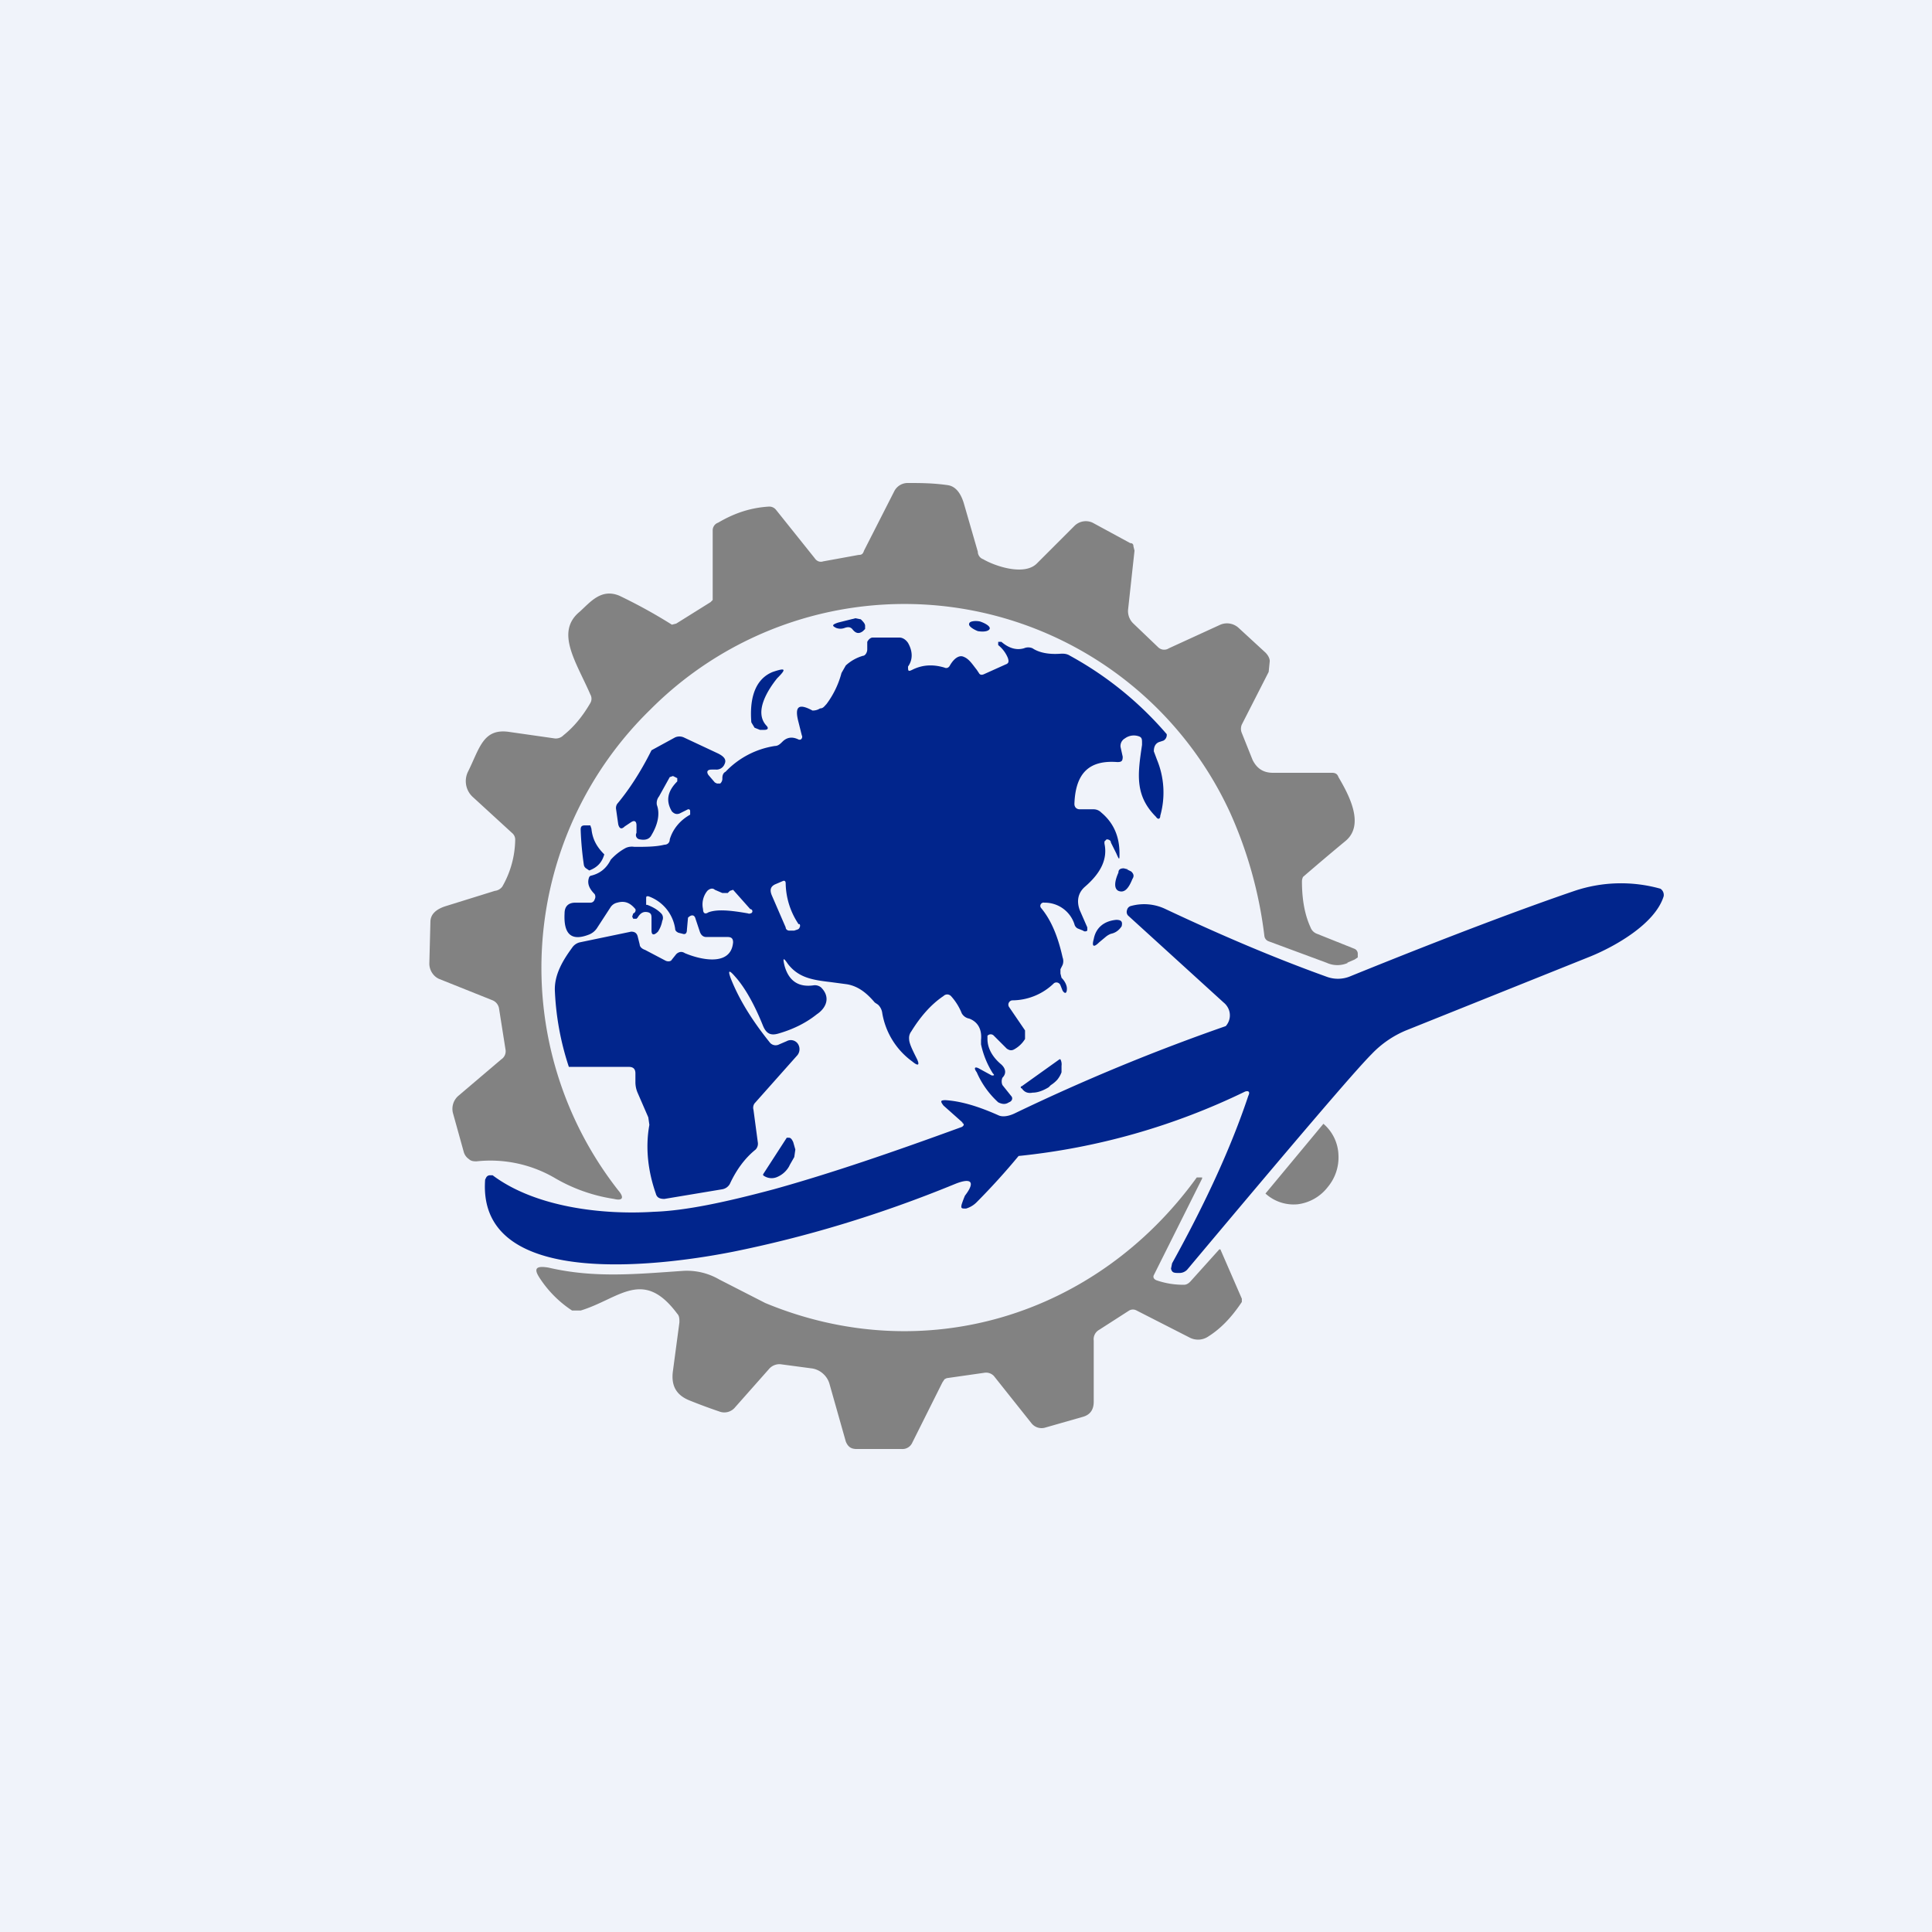 <!-- by TradingView --><svg width="18" height="18" viewBox="0 0 18 18" xmlns="http://www.w3.org/2000/svg"><path fill="#F0F3FA" d="M0 0h18v18H0z"/><path d="M12.56 8.97a.24.24 0 0 1-.2 0l-.54-.2a.06.06 0 0 1-.04-.05 3.95 3.95 0 0 0-.32-1.15 3.34 3.34 0 0 0-5.4-.96 3.36 3.36 0 0 0-.3 4.48c.06.07.04.1-.04.08a1.55 1.55 0 0 1-.56-.2 1.19 1.19 0 0 0-.72-.15c-.02 0-.05 0-.07-.02a.12.12 0 0 1-.05-.07l-.1-.36a.16.16 0 0 1 .05-.16l.4-.34a.09.09 0 0 0 .04-.09l-.06-.38a.1.1 0 0 0-.06-.08l-.5-.2a.15.15 0 0 1-.06-.05.16.16 0 0 1-.03-.09l.01-.39c0-.07.05-.12.15-.15l.45-.14a.1.1 0 0 0 .07-.04.9.9 0 0 0 .12-.44.08.08 0 0 0-.03-.06l-.36-.33a.2.2 0 0 1-.05-.24c.11-.22.14-.41.39-.37l.42.06a.1.1 0 0 0 .08-.03c.1-.08.18-.18.25-.3a.08.08 0 0 0 0-.08c-.13-.3-.33-.58-.1-.77.1-.09.2-.22.37-.15a4.85 4.85 0 0 1 .49.27l.04-.01.32-.2.02-.02v-.65c0-.03.02-.06.05-.07.17-.1.32-.14.47-.15a.08.08 0 0 1 .07.03l.36.45c.02.03.05.04.08.03L8 5.17c.03 0 .04-.01.05-.04l.28-.55a.14.14 0 0 1 .13-.08c.11 0 .23 0 .37.02.07.01.12.07.15.17l.13.45c0 .03.02.06.05.07.1.06.38.16.5.04l.35-.35a.15.15 0 0 1 .17-.03l.35.19c.02 0 .03.01.03.03l.01.04-.06.55a.16.16 0 0 0 .05.13l.23.22a.08.08 0 0 0 .1.01l.48-.22a.16.16 0 0 1 .17.03l.25.23c.02.02.04.05.04.08l-.01.1-.25.49a.1.1 0 0 0 0 .08l.1.25c.04.08.1.12.19.12h.55c.03 0 .05.01.06.04.1.17.25.45.06.6a24.64 24.64 0 0 0-.39.33.1.1 0 0 0-.01.04c0 .15.02.3.08.43a.1.1 0 0 0 .06.06l.35.14a.05.05 0 0 1 .03.05v.03l-.03.02-.07.03ZM12.33 10.47a.4.4 0 0 1 .14.29.43.43 0 0 1-.1.3.42.42 0 0 1-.28.16.39.39 0 0 1-.3-.1l.54-.65Z" fill="#828282"/><path d="M7.87 5.85a.11.11 0 0 1-.08 0c-.04-.02-.04-.03.02-.05l.16-.04.05.01c.02.02.04.04.04.06v.03l-.02.02c-.04.03-.07.02-.1-.02-.02-.02-.04-.02-.07-.01Zm1.24.03c.06.01.1 0 .11-.02.01-.02-.03-.05-.09-.07-.05-.01-.1 0-.1.02-.01.02.03.05.08.07Zm-1.97.88c-.12-.13.02-.34.1-.44.09-.09.08-.1-.04-.06-.15.06-.22.22-.2.47l.03.05.05.02h.04c.04 0 .04-.02.02-.04Zm-1.51 1.2c-.02.07-.06.12-.14.15l-.03-.02a.05.05 0 0 1-.02-.03 2.94 2.94 0 0 1-.03-.33c0-.03.01-.04.04-.04h.05l.01.03c.01.1.05.17.12.24Zm-.13.2c.09-.02.15-.07.19-.15a.52.52 0 0 1 .14-.11.14.14 0 0 1 .08-.01c.1 0 .2 0 .28-.02.03 0 .05-.02.05-.05.03-.1.1-.18.19-.23v-.03c0-.02-.01-.02-.02-.02l-.08.04c-.03.01-.05 0-.07-.02-.06-.1-.04-.19.05-.28v-.03l-.04-.02-.03.01-.1.18a.1.1 0 0 0-.02.08c.03.08.01.18-.05.28-.02.04-.06.05-.11.04a.04.04 0 0 1-.03-.02.04.04 0 0 1 0-.04v-.07c0-.04-.02-.05-.05-.03l-.06.04c-.03.03-.05.02-.06-.02l-.02-.14a.07.07 0 0 1 .01-.05c.1-.12.21-.28.32-.5l.22-.12a.1.1 0 0 1 .08 0l.32.15c.06.03.08.06.06.1a.08.08 0 0 1-.08.05h-.04c-.04 0-.05.02-.03.05l.06.07.02.01h.03a.06.06 0 0 0 .02-.05c0-.03.01-.05.03-.06a.8.8 0 0 1 .46-.24c.03 0 .05-.02.07-.04.04-.04.09-.05.15-.02a.03.03 0 0 0 .02 0 .03.03 0 0 0 .01-.04l-.03-.12c-.04-.15 0-.18.13-.11.01 0 .04 0 .07-.02.03 0 .04-.02.06-.04a.84.84 0 0 0 .14-.29l.04-.07a.4.4 0 0 1 .16-.09c.02 0 .04-.03.04-.06v-.07c.01-.02.03-.04.05-.04h.25c.03 0 .06.02.08.05.04.07.05.15 0 .22 0 .04 0 .05.04.03.1-.05.2-.05.3-.02.02.01.04 0 .05-.02.04-.07.09-.1.13-.08.05.02.08.07.12.12l.02.03c.01.02.03.02.05.01l.2-.09c.03-.01.03-.03.02-.06a.3.3 0 0 0-.09-.12v-.03h.03c.07.06.14.08.21.06a.1.1 0 0 1 .08 0c.06.04.15.06.27.05.02 0 .05 0 .08.02a3.22 3.22 0 0 1 .9.73.06.06 0 0 1-.03.06l-.03.01c-.04.01-.06.04-.06.09l.03.08a.8.8 0 0 1 .03.52c0 .03-.02.04-.04.01-.2-.2-.17-.4-.13-.67v-.02c0-.03 0-.05-.03-.06a.14.14 0 0 0-.13.02.08.08 0 0 0-.04.08l.02.09c0 .04-.01.05-.05.05-.26-.02-.39.1-.4.39 0 .03.02.05.05.05h.13a.1.1 0 0 1 .07.03c.12.1.17.23.17.38 0 .06 0 .07-.03 0l-.05-.1c0-.02-.02-.03-.04-.03l-.02.02v.02c.03.14-.03.27-.18.4-.07.06-.08.14-.05.22l.07.16v.03a.03.03 0 0 1-.04 0l-.05-.02a.06.06 0 0 1-.03-.04.29.29 0 0 0-.28-.2.03.03 0 0 0-.03.01.03.03 0 0 0 0 .04c.1.12.16.28.2.46a.1.1 0 0 1 0 .07l-.02.04v.04l.01.04c.04.04.05.08.05.1 0 .05-.02.05-.04.02l-.02-.05a.04.04 0 0 0-.06-.02.56.56 0 0 1-.39.16.04.04 0 0 0-.03.02.04.04 0 0 0 0 .04l.15.22v.08a.27.27 0 0 1-.09.09c-.03.02-.05.02-.08 0l-.12-.12a.04.04 0 0 0-.06 0v.03c0 .08.04.16.12.23.05.04.06.09.02.13-.01.02-.01.05 0 .07l.08.1c.02.02.01.05-.02.06-.03.02-.06.02-.1 0a.82.82 0 0 1-.2-.28c-.03-.04-.02-.06.03-.03l.11.06c.02 0 .03 0 .01-.02a.83.83 0 0 1-.11-.27v-.04c.01-.1-.03-.17-.11-.2a.1.1 0 0 1-.07-.05.53.53 0 0 0-.1-.16c-.02-.02-.05-.02-.07 0-.12.08-.22.2-.3.33a.1.1 0 0 0-.02.07c0 .04.03.1.07.18.03.06.02.08-.04.03a.7.7 0 0 1-.28-.45.13.13 0 0 0-.04-.08l-.03-.02c-.06-.07-.14-.15-.26-.17l-.15-.02c-.17-.02-.3-.04-.4-.17-.04-.06-.05-.06-.03.02.04.14.13.2.27.18a.09.09 0 0 1 .07.02c.09.09.05.19-.04.25-.1.08-.22.14-.36.18-.07.02-.11 0-.14-.07-.08-.2-.17-.36-.26-.46-.06-.07-.07-.06-.04.02.08.2.2.39.36.59a.07.07 0 0 0 .09.02l.07-.03a.08.08 0 0 1 .1.02.09.09 0 0 1 0 .11l-.4.45a.07.07 0 0 0-.01.06l.04.3a.08.08 0 0 1-.02.07c-.1.08-.18.19-.24.32a.1.1 0 0 1-.07.05l-.54.09c-.04 0-.07-.01-.08-.05-.07-.2-.1-.42-.06-.64l-.01-.07-.1-.23a.25.25 0 0 1-.02-.1V10c0-.04-.02-.06-.06-.06H5.3a2.6 2.6 0 0 1-.13-.7c-.01-.16.08-.3.16-.41a.12.12 0 0 1 .07-.05l.48-.1c.03 0 .05.01.06.04l.02.08c0 .02.02.04.05.05l.19.1c.02.01.05.01.06-.01l.04-.05c.02-.02.05-.03.08-.01.14.06.43.13.45-.1 0-.03-.01-.05-.05-.05h-.2c-.03 0-.05-.02-.06-.05l-.04-.12c-.01-.04-.04-.04-.07-.01l-.01.11c0 .03-.01.05-.04.04l-.04-.01c-.02-.01-.03-.02-.03-.04a.38.38 0 0 0-.25-.3c-.02 0-.02 0-.02.03v.05h.01c.05.02.09.04.13.08.02.02.02.05.01.07a.27.27 0 0 1-.04.1c-.04.04-.06.03-.06-.01v-.11c0-.03 0-.05-.03-.06-.04-.01-.07 0-.1.05l-.01.01H5.9l-.01-.02.01-.03a.03.03 0 0 0 .02-.02.03.03 0 0 0 0-.02c-.05-.06-.1-.08-.17-.06a.1.1 0 0 0-.06.04l-.13.2a.16.16 0 0 1-.08.06c-.16.06-.23-.01-.22-.2 0-.07.04-.1.1-.1h.14a.04.04 0 0 0 .04-.03.05.05 0 0 0 0-.05c-.06-.06-.07-.11-.05-.16Zm1.94.45a.7.7 0 0 1-.12-.38c0-.02-.01-.03-.03-.02l-.07.03c-.04.02-.05.05-.03.1l.13.3c0 .02.02.03.03.03h.05l.03-.01a.03.03 0 0 0 .02-.02.03.03 0 0 0 0-.03ZM6.8 8.3l-.02.02h-.05l-.07-.03c-.02-.02-.05-.01-.07.01a.2.2 0 0 0-.04.17c0 .04.02.05.05.03.08-.03.2-.02.37.01a.02.02 0 0 0 .02 0 .02.02 0 0 0 0-.04l-.16-.18-.03.01Zm3.7-.2.04.02c.02.02.03.04.01.07-.04.1-.08.13-.13.11-.04-.02-.04-.08 0-.17 0-.03.02-.04.05-.04l.04.01Zm-1.53 2.36-.18-.16c-.03-.04-.03-.05.02-.05.15.01.31.06.49.14.04.02.1.01.16-.02a18.8 18.8 0 0 1 1.96-.81.15.15 0 0 0 .03-.15.16.16 0 0 0-.05-.07l-.89-.81a.05.05 0 0 1-.01-.05.05.05 0 0 1 .04-.04.46.46 0 0 1 .32.03c.51.24 1 .45 1.5.63a.3.3 0 0 0 .21 0c.96-.39 1.66-.65 2.1-.8a1.36 1.36 0 0 1 .8-.02.07.07 0 0 1 .03.07c-.08.26-.46.47-.68.56l-1.72.69a.94.94 0 0 0-.32.22c-.16.16-.73.83-1.72 2.01a.1.1 0 0 1-.07.03c-.05 0-.07 0-.08-.04l.01-.05c.31-.56.55-1.08.71-1.56.02-.04 0-.05-.03-.04a6.28 6.28 0 0 1-2.11.6 6.4 6.4 0 0 1-.39.43.23.23 0 0 1-.1.06c-.04 0-.05 0-.04-.04a1 1 0 0 1 .03-.08c.1-.13.06-.17-.09-.11-.73.3-1.42.5-2.06.63-.55.11-2.4.4-2.32-.67l.01-.02a.04.04 0 0 1 .04-.02h.02c.4.3 1.03.37 1.5.34.3-.01.67-.09 1.12-.21.54-.15 1.12-.35 1.75-.58.02-.01.03-.03 0-.04Zm1.33-1.73-.06.05c-.05.05-.07.04-.05-.03.02-.11.1-.17.21-.18.05 0 .06.02.05.06-.02.03-.05.06-.1.07a.17.17 0 0 0-.05.03Zm-.43 1.14-.35.25a.01.01 0 0 0 0 .02c.02.03.05.05.1.04.05 0 .1-.02.15-.05l.02-.02a.3.3 0 0 0 .06-.05.24.24 0 0 0 .04-.07v-.06a.1.1 0 0 0-.01-.06.01.01 0 0 0-.01 0Zm-2.54.73h.02c.02 0 .03.02.04.04l.02.07-.01.07-.04.07-.01.02a.23.23 0 0 1-.12.1.13.13 0 0 1-.12-.02v-.01l.22-.34Z" fill="#01258C"/><path d="M10.78 11.93c.09.03.17.04.25.04.03 0 .05-.02.06-.03l.27-.3h.01l.2.46v.03c-.1.15-.2.25-.31.32a.17.17 0 0 1-.18.01l-.49-.25a.07.07 0 0 0-.07 0l-.28.18a.1.1 0 0 0-.05.1v.57c0 .07-.03.12-.1.14l-.35.1a.12.12 0 0 1-.13-.04l-.35-.44a.1.1 0 0 0-.09-.03l-.35.05-.02.01-.02.03-.28.56a.1.1 0 0 1-.1.06h-.42c-.05 0-.08-.02-.1-.07l-.15-.53a.2.2 0 0 0-.06-.1.2.2 0 0 0-.1-.05l-.3-.04a.13.13 0 0 0-.11.05l-.31.35a.13.13 0 0 1-.15.04 5.09 5.09 0 0 1-.27-.1c-.13-.05-.18-.14-.16-.28l.06-.45c0-.03 0-.06-.02-.08-.32-.43-.54-.14-.9-.03h-.08a1.04 1.04 0 0 1-.3-.3c-.06-.09-.04-.12.08-.1.43.1.82.06 1.26.03a.6.6 0 0 1 .33.08l.43.22c1.47.61 3.08.13 4.02-1.17h.05v.01l-.45.9c-.01.02 0 .04.03.05Z" fill="#828282"/></svg>